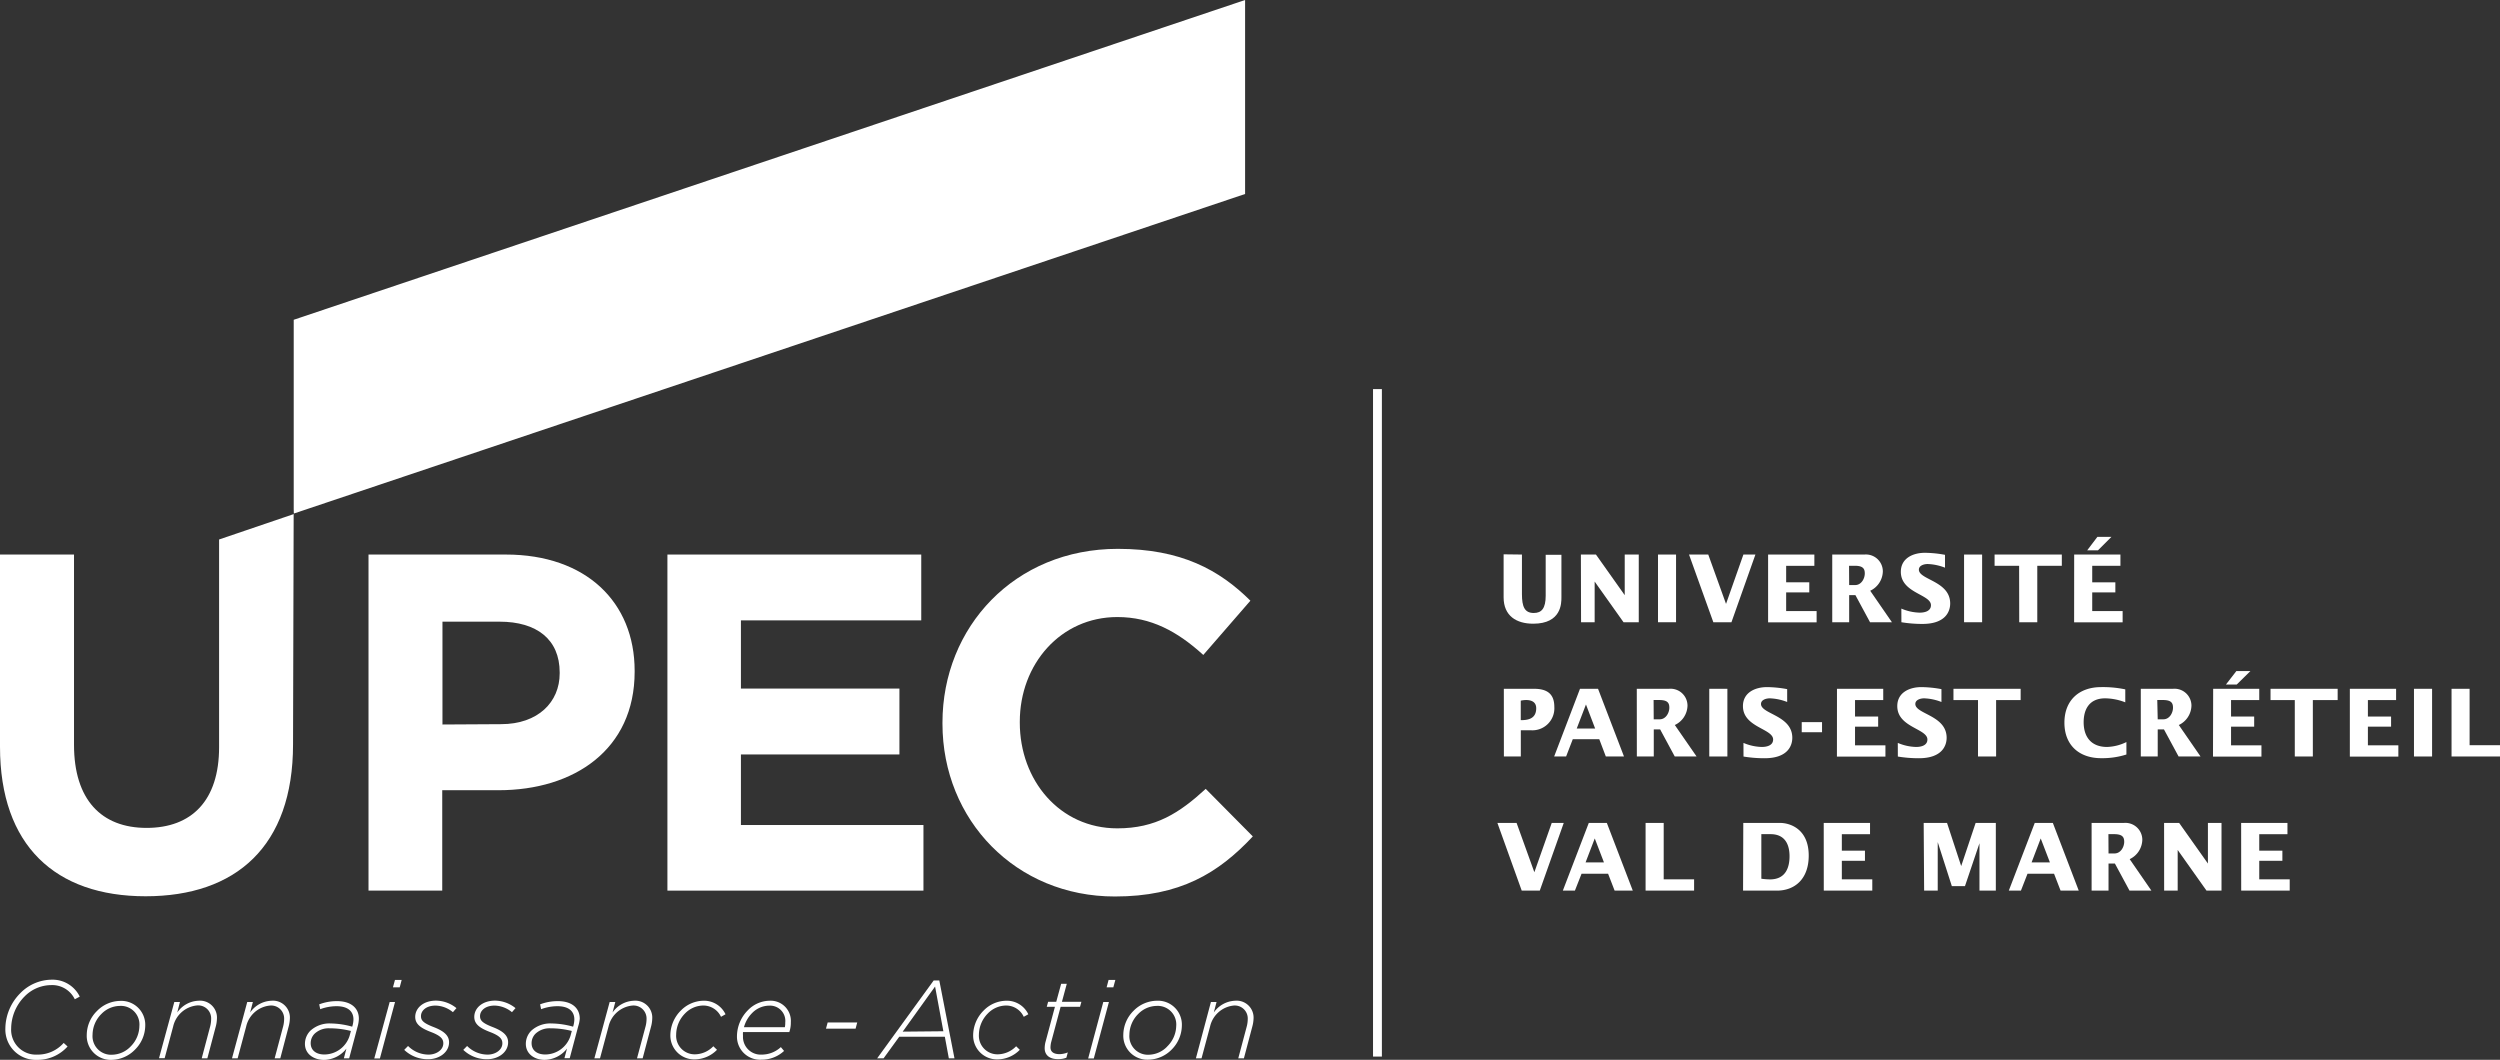 <svg id="Calque_1" data-name="Calque 1" xmlns="http://www.w3.org/2000/svg" viewBox="0 0 443.2 187.88"><rect x="0" y="0" width="443.2" height="187.88" fill="#333333" stroke="none"/><defs><style>.cls-1{fill:#fff;}</style></defs><path class="cls-1" d="M329.29,157.42v7c0,2.26.48,3.36,2.1,3.36,1.4,0,2.11-.83,2.11-3.06v-7.25h2.79V165c0,1.06,0,4.68-5,4.68-3,0-5.25-1.4-5.25-4.68v-7.62Z" transform="translate(-59.48 -59.11)"/><path class="cls-1" d="M339.74,157.42h2.67l5.1,7.2h0v-7.2H350v12H347.3l-5.12-7.21h0v7.21h-2.41Z" transform="translate(-59.48 -59.11)"/><path class="cls-1" d="M353.41,157.42h3.2v12h-3.2Z" transform="translate(-59.48 -59.11)"/><path class="cls-1" d="M358.91,157.42h3.41l3.15,8.75h0l3.08-8.75h2.13l-4.25,12h-3.21Z" transform="translate(-59.48 -59.11)"/><path class="cls-1" d="M372.93,157.42h8.2v2h-5v2.92h4.1v1.79h-4.1v3.31h5.4v2h-8.6Z" transform="translate(-59.48 -59.11)"/><path class="cls-1" d="M384.3,157.42H390a3,3,0,0,1,3.27,3,3.9,3.9,0,0,1-2.24,3.42l3.85,5.58H391l-2.59-4.8H387.3v4.8h-3Zm3,5.41h1.06c1.12,0,1.71-1.18,1.71-2.06s-.36-1.36-1.79-1.36h-1Z" transform="translate(-59.48 -59.11)"/><path class="cls-1" d="M396.55,167a8.72,8.72,0,0,0,3.25.72c.85,0,2-.24,2-1.32,0-1.94-5.34-2.14-5.34-5.92,0-2.41,2.16-3.37,4.26-3.37a20.38,20.38,0,0,1,3.57.36v2.28a9.26,9.26,0,0,0-3.07-.65c-.63,0-1.56.25-1.56,1,0,1.81,5.55,2,5.55,6,0,1.21-.63,3.62-4.92,3.62a22.71,22.71,0,0,1-3.73-.3Z" transform="translate(-59.48 -59.11)"/><path class="cls-1" d="M407.67,157.42h3.2v12h-3.2Z" transform="translate(-59.48 -59.11)"/><path class="cls-1" d="M417.43,159.42h-4.35v-2H425v2h-4.35v10h-3.2Z" transform="translate(-59.48 -59.11)"/><path class="cls-1" d="M427.19,157.42h8.2v2h-5v2.92h4.1v1.79h-4.1v3.31h5.39v2h-8.6Zm4.12-3.14h2.49l-2.39,2.39H429.5Z" transform="translate(-59.48 -59.11)"/><path class="cls-1" d="M326.08,181.22h5.36c2.24,0,3.59.84,3.59,3.2a3.9,3.9,0,0,1-4.18,4.15h-1.76v4.65h-3Zm3,5.56c1.11,0,2.74-.14,2.74-2.11,0-1.1-.82-1.46-1.8-1.46a5,5,0,0,0-.94.11Z" transform="translate(-59.48 -59.11)"/><path class="cls-1" d="M339.58,181.22h3.2l4.6,12h-3.22L343,190.16h-4.7l-1.18,3.06H335Zm2.69,7.05L340.64,184,339,188.27Z" transform="translate(-59.48 -59.11)"/><path class="cls-1" d="M349.65,181.22h5.71a3,3,0,0,1,3.28,3,3.89,3.89,0,0,1-2.25,3.42l3.86,5.58h-3.87l-2.59-4.8h-1.13v4.8h-3Zm3,5.41h1.06c1.11,0,1.71-1.18,1.71-2.06s-.36-1.36-1.79-1.36h-1Z" transform="translate(-59.48 -59.11)"/><path class="cls-1" d="M362.5,181.22h3.21v12H362.5Z" transform="translate(-59.48 -59.11)"/><path class="cls-1" d="M368.56,190.81a8.73,8.73,0,0,0,3.26.72c.84,0,2-.24,2-1.32,0-1.94-5.35-2.14-5.35-5.92,0-2.41,2.16-3.37,4.27-3.37a20.48,20.48,0,0,1,3.57.36v2.28a9.32,9.32,0,0,0-3.07-.65c-.64,0-1.57.25-1.57,1,0,1.81,5.55,2,5.55,6,0,1.21-.63,3.62-4.91,3.62a22.75,22.75,0,0,1-3.74-.3Z" transform="translate(-59.48 -59.11)"/><path class="cls-1" d="M378.89,187.13h3.6v1.79h-3.6Z" transform="translate(-59.48 -59.11)"/><path class="cls-1" d="M385.14,181.22h8.2v2h-5v2.92h4.1v1.79h-4.1v3.31h5.39v2h-8.6Z" transform="translate(-59.48 -59.11)"/><path class="cls-1" d="M395.92,190.81a8.72,8.72,0,0,0,3.25.72c.85,0,2-.24,2-1.32,0-1.94-5.34-2.14-5.34-5.92,0-2.41,2.16-3.37,4.26-3.37a20.38,20.38,0,0,1,3.57.36v2.28a9.26,9.26,0,0,0-3.07-.65c-.63,0-1.56.25-1.56,1,0,1.81,5.55,2,5.55,6,0,1.21-.64,3.62-4.92,3.62a22.71,22.71,0,0,1-3.73-.3Z" transform="translate(-59.48 -59.11)"/><path class="cls-1" d="M410.14,183.22h-4.35v-2H417.7v2h-4.35v10h-3.21Z" transform="translate(-59.48 -59.11)"/><path class="cls-1" d="M436.25,183.62a10.13,10.13,0,0,0-3.56-.71c-2.91,0-3.82,2.07-3.82,4.23,0,2.69,1.41,4.39,4.15,4.39a8.29,8.29,0,0,0,3.43-.87v2.21a14.06,14.06,0,0,1-4.48.65c-3.9,0-6.51-2.31-6.51-6.29s2.61-6.31,6.51-6.31a19.53,19.53,0,0,1,4.28.4Z" transform="translate(-59.48 -59.11)"/><path class="cls-1" d="M439,181.22h5.71a3,3,0,0,1,3.27,3,3.9,3.9,0,0,1-2.24,3.42l3.85,5.58H445.7l-2.59-4.8H442v4.8h-3Zm3,5.41H443c1.12,0,1.71-1.18,1.71-2.06s-.36-1.36-1.79-1.36h-1Z" transform="translate(-59.48 -59.11)"/><path class="cls-1" d="M451.83,181.22H460v2h-5v2.92h4.1v1.79H455v3.31h5.39v2h-8.59Zm4.11-3.14h2.49L456,180.47h-1.91Z" transform="translate(-59.48 -59.11)"/><path class="cls-1" d="M466.3,183.22H462v-2h11.9v2H469.5v10h-3.2Z" transform="translate(-59.48 -59.11)"/><path class="cls-1" d="M476.06,181.22h8.2v2h-5v2.92h4.11v1.79h-4.11v3.31h5.4v2h-8.6Z" transform="translate(-59.48 -59.11)"/><path class="cls-1" d="M487.43,181.22h3.21v12h-3.21Z" transform="translate(-59.48 -59.11)"/><path class="cls-1" d="M494.09,181.22h3.2v10h5.4v2h-8.6Z" transform="translate(-59.48 -59.11)"/><path class="cls-1" d="M324.94,205h3.4l3.15,8.74h0l3.08-8.74h2.13l-4.25,12h-3.2Z" transform="translate(-59.48 -59.11)"/><path class="cls-1" d="M341.14,205h3.2l4.6,12h-3.22L344.56,214h-4.7L338.68,217h-2.14Zm2.69,7-1.63-4.25-1.63,4.25Z" transform="translate(-59.48 -59.11)"/><path class="cls-1" d="M351.21,205h3.21v10h5.39v2h-8.6Z" transform="translate(-59.48 -59.11)"/><path class="cls-1" d="M368.53,205h6.54c1.66,0,5.06,1,5.06,5.79,0,4.22-2.54,6.21-5.64,6.21h-6Zm3.2,9.89a12.21,12.21,0,0,0,1.54.12c2.76,0,3.46-2.1,3.46-4.1,0-1.68-.53-3.92-3.37-3.92h-1.63Z" transform="translate(-59.48 -59.11)"/><path class="cls-1" d="M382.79,205H391v2h-5v2.92h4.1v1.79H386V215h5.4v2h-8.6Z" transform="translate(-59.48 -59.11)"/><path class="cls-1" d="M400.51,205h4.14l2.51,7.65h0l2.56-7.65h3.58v12h-2.9v-8.4h0l-2.57,7.6H405.5L403,208.4h0V217h-2.41Z" transform="translate(-59.48 -59.11)"/><path class="cls-1" d="M420.2,205h3.21L428,217h-3.22L423.62,214h-4.7L417.75,217H415.6Zm2.69,7-1.63-4.25-1.62,4.25Z" transform="translate(-59.48 -59.11)"/><path class="cls-1" d="M430.28,205H436a3,3,0,0,1,3.27,3,3.9,3.9,0,0,1-2.24,3.42l3.85,5.58H437l-2.59-4.8h-1.13V217h-3Zm3,5.41h1.06c1.12,0,1.72-1.18,1.72-2.06s-.37-1.36-1.8-1.36h-1Z" transform="translate(-59.48 -59.11)"/><path class="cls-1" d="M443.13,205h2.67l5.1,7.2h0V205h2.41v12h-2.66l-5.11-7.21h0V217h-2.4Z" transform="translate(-59.48 -59.11)"/><path class="cls-1" d="M456.79,205H465v2h-5v2.92h4.1v1.79H460V215h5.4v2h-8.6Z" transform="translate(-59.48 -59.11)"/><path class="cls-1" d="M60.43,241.43a9,9,0,0,1,2.65-6.25,7.86,7.86,0,0,1,5.54-2.39,5.36,5.36,0,0,1,5,3l-.88.47a4.44,4.44,0,0,0-4.21-2.51,6.66,6.66,0,0,0-4.68,2,8.17,8.17,0,0,0-2.39,5.66,4.4,4.4,0,0,0,4.64,4.66A6.11,6.11,0,0,0,70.77,244l.69.63A7.13,7.13,0,0,1,66,247,5.38,5.38,0,0,1,60.43,241.43Z" transform="translate(-59.48 -59.11)"/><path class="cls-1" d="M85.23,240.94a6.08,6.08,0,0,1-1.82,4.25A5.9,5.9,0,0,1,79.3,247a4.25,4.25,0,0,1-4.44-4.43,6,6,0,0,1,1.82-4.24,5.84,5.84,0,0,1,4.11-1.78A4.24,4.24,0,0,1,85.23,240.94Zm-2.6,3.7A5.21,5.21,0,0,0,84.19,241a3.29,3.29,0,0,0-3.5-3.56,4.64,4.64,0,0,0-3.23,1.42,5.25,5.25,0,0,0-1.57,3.67,3.29,3.29,0,0,0,3.51,3.56A4.66,4.66,0,0,0,82.63,244.64Z" transform="translate(-59.48 -59.11)"/><path class="cls-1" d="M90.38,236.75h1l-.48,1.86a4.79,4.79,0,0,1,3.77-2.09,3,3,0,0,1,3.27,3.17,6.1,6.1,0,0,1-.21,1.41l-1.49,5.63h-1L96.76,241a5.26,5.26,0,0,0,.15-1.24,2.3,2.3,0,0,0-2.56-2.4,4.82,4.82,0,0,0-4.17,3.72l-1.51,5.63h-1Z" transform="translate(-59.48 -59.11)"/><path class="cls-1" d="M103.31,236.75h1l-.49,1.86a4.82,4.82,0,0,1,3.78-2.09,3,3,0,0,1,3.27,3.17,6.14,6.14,0,0,1-.22,1.41l-1.48,5.63h-1l1.52-5.71a5.27,5.27,0,0,0,.16-1.24,2.3,2.3,0,0,0-2.56-2.4,4.8,4.8,0,0,0-4.17,3.72l-1.51,5.63h-1Z" transform="translate(-59.48 -59.11)"/><path class="cls-1" d="M113.54,244.17a3.3,3.3,0,0,1,1-2.37,5,5,0,0,1,3.55-1.25,14.61,14.61,0,0,1,3.83.57l.08-.28a4.38,4.38,0,0,0,.14-1c0-1.5-1.06-2.35-3-2.35a8.33,8.33,0,0,0-2.89.53l-.18-.86a8.84,8.84,0,0,1,3.15-.57c2.45,0,3.88,1.2,3.88,3.12a5.5,5.5,0,0,1-.2,1.31l-1.52,5.71h-.94l.45-1.72a5.12,5.12,0,0,1-4,2C115.15,247,113.54,246,113.54,244.17Zm7.91-1.41.24-.88a15.38,15.38,0,0,0-3.78-.47,3.63,3.63,0,0,0-2.64.94,2.36,2.36,0,0,0-.71,1.7c0,1.24.94,2,2.43,2A4.72,4.72,0,0,0,121.45,242.76Z" transform="translate(-59.48 -59.11)"/><path class="cls-1" d="M128.56,236.75h.95l-2.68,10h-1Zm.94-3.92h1.19l-.35,1.32h-1.2Z" transform="translate(-59.48 -59.11)"/><path class="cls-1" d="M131.14,245.23l.68-.69a5.14,5.14,0,0,0,3.66,1.53c1.28,0,2.59-.78,2.59-2,0-.76-.43-1.33-2.18-2s-2.8-1.37-2.8-2.68c0-1.58,1.45-2.89,3.7-2.89a5.86,5.86,0,0,1,3.61,1.33l-.63.72a5,5,0,0,0-3.07-1.17c-1.69,0-2.59.92-2.59,1.86,0,.76.39,1.23,2.25,1.95s2.73,1.51,2.73,2.7c0,1.75-1.71,3-3.72,3A6,6,0,0,1,131.14,245.23Z" transform="translate(-59.48 -59.11)"/><path class="cls-1" d="M141.61,245.23l.68-.69a5.14,5.14,0,0,0,3.66,1.53c1.28,0,2.59-.78,2.59-2,0-.76-.43-1.33-2.18-2s-2.8-1.37-2.8-2.68c0-1.58,1.45-2.89,3.7-2.89a5.88,5.88,0,0,1,3.61,1.33l-.63.72a5,5,0,0,0-3.07-1.17c-1.69,0-2.59.92-2.59,1.86,0,.76.39,1.23,2.25,1.95s2.73,1.51,2.73,2.7c0,1.75-1.71,3-3.72,3A6,6,0,0,1,141.61,245.23Z" transform="translate(-59.48 -59.11)"/><path class="cls-1" d="M152.7,244.17a3.3,3.3,0,0,1,1-2.37,5,5,0,0,1,3.55-1.25,14.67,14.67,0,0,1,3.83.57l.08-.28a4.38,4.38,0,0,0,.14-1c0-1.5-1.06-2.35-3-2.35a8.33,8.33,0,0,0-2.89.53l-.18-.86a8.84,8.84,0,0,1,3.15-.57c2.45,0,3.88,1.2,3.88,3.12A5.5,5.5,0,0,1,162,241l-1.52,5.71h-.94L160,245a5.13,5.13,0,0,1-4,2C154.31,247,152.7,246,152.7,244.17Zm7.91-1.41.24-.88a15.38,15.38,0,0,0-3.78-.47,3.63,3.63,0,0,0-2.64.94,2.36,2.36,0,0,0-.71,1.7c0,1.24.94,2,2.43,2A4.73,4.73,0,0,0,160.61,242.76Z" transform="translate(-59.48 -59.11)"/><path class="cls-1" d="M167.56,236.75h1l-.49,1.86a4.8,4.8,0,0,1,3.78-2.09,3,3,0,0,1,3.26,3.17,6.1,6.1,0,0,1-.21,1.41l-1.49,5.63h-1l1.53-5.71a5.27,5.27,0,0,0,.16-1.24,2.31,2.31,0,0,0-2.57-2.4,4.82,4.82,0,0,0-4.17,3.72l-1.51,5.63h-1Z" transform="translate(-59.48 -59.11)"/><path class="cls-1" d="M178.32,242.66a6.25,6.25,0,0,1,1.86-4.4,5.73,5.73,0,0,1,4-1.74,4.2,4.2,0,0,1,3.92,2.4l-.8.45a3.46,3.46,0,0,0-3.18-2,4.57,4.57,0,0,0-3.19,1.4,5.41,5.41,0,0,0-1.58,3.78,3.28,3.28,0,0,0,3.36,3.47,4.6,4.6,0,0,0,3.23-1.43l.65.63a5.59,5.59,0,0,1-3.93,1.7A4.23,4.23,0,0,1,178.32,242.66Z" transform="translate(-59.48 -59.11)"/><path class="cls-1" d="M191.2,242.07a3.94,3.94,0,0,0,0,.67,3.14,3.14,0,0,0,3.31,3.33,5,5,0,0,0,3.4-1.33l.57.68a5.8,5.8,0,0,1-4,1.55,4.09,4.09,0,0,1-4.35-4.19,6.61,6.61,0,0,1,1.94-4.58,5.43,5.43,0,0,1,3.84-1.68,3.58,3.58,0,0,1,3.77,3.81,5.09,5.09,0,0,1-.27,1.74Zm.17-.86h7.25a3.85,3.85,0,0,0,.07-.82,2.71,2.71,0,0,0-2.81-3,4.29,4.29,0,0,0-3.08,1.33A5.63,5.63,0,0,0,191.37,241.21Z" transform="translate(-59.48 -59.11)"/><path class="cls-1" d="M206.21,240.37h5.24l-.29,1.1h-5.25Z" transform="translate(-59.48 -59.11)"/><path class="cls-1" d="M225,232.93h1l2.69,13.8h-1l-.71-3.83h-8.08l-2.78,3.83h-1.14Zm1.72,9-1.47-7.93L219.51,242Z" transform="translate(-59.48 -59.11)"/><path class="cls-1" d="M232,242.66a6.25,6.25,0,0,1,1.86-4.4,5.69,5.69,0,0,1,4-1.74,4.2,4.2,0,0,1,3.92,2.4l-.81.45a3.43,3.43,0,0,0-3.17-2,4.57,4.57,0,0,0-3.19,1.4,5.42,5.42,0,0,0-1.59,3.78,3.29,3.29,0,0,0,3.37,3.47,4.62,4.62,0,0,0,3.23-1.43l.65.63a5.59,5.59,0,0,1-3.94,1.7A4.22,4.22,0,0,1,232,242.66Z" transform="translate(-59.48 -59.11)"/><path class="cls-1" d="M244.68,244.93a4.75,4.75,0,0,1,.12-1l1.7-6.34h-1.45l.24-.88h1.44l.87-3.19h1l-.86,3.19h3.45l-.24.88h-3.44l-1.7,6.36a4.26,4.26,0,0,0-.1.84c0,.83.62,1.2,1.62,1.2a4.16,4.16,0,0,0,1.45-.31l-.25.94a3.75,3.75,0,0,1-1.41.25C245.74,246.91,244.68,246.3,244.68,244.93Z" transform="translate(-59.48 -59.11)"/><path class="cls-1" d="M255.07,236.75h1l-2.68,10h-1Zm.94-3.92h1.2l-.36,1.32h-1.19Z" transform="translate(-59.48 -59.11)"/><path class="cls-1" d="M269,240.94a6.12,6.12,0,0,1-1.82,4.25,5.92,5.92,0,0,1-4.11,1.78,4.25,4.25,0,0,1-4.45-4.43,6.08,6.08,0,0,1,1.82-4.24,5.88,5.88,0,0,1,4.11-1.78A4.24,4.24,0,0,1,269,240.94Zm-2.61,3.7A5.22,5.22,0,0,0,268,241a3.29,3.29,0,0,0-3.51-3.56,4.62,4.62,0,0,0-3.22,1.42,5.25,5.25,0,0,0-1.57,3.67,3.29,3.29,0,0,0,3.5,3.56A4.64,4.64,0,0,0,266.4,244.64Z" transform="translate(-59.48 -59.11)"/><path class="cls-1" d="M274.15,236.75h1l-.49,1.86a4.82,4.82,0,0,1,3.78-2.09,3,3,0,0,1,3.27,3.17,6.14,6.14,0,0,1-.22,1.41L280,246.73H279l1.52-5.71a5.27,5.27,0,0,0,.16-1.24,2.3,2.3,0,0,0-2.56-2.4A4.8,4.8,0,0,0,274,241.1l-1.51,5.63h-1Z" transform="translate(-59.48 -59.11)"/><path class="cls-1" d="M124.81,157.42h24.35c14.22,0,22.83,8.44,22.83,20.61v.17c0,13.8-10.74,21-24.11,21h-10V217H124.81Zm23.5,30.07c6.56,0,10.39-3.92,10.39-9v-.17c0-5.88-4.09-9-10.65-9H137.92v18.23Z" transform="translate(-59.48 -59.11)"/><path class="cls-1" d="M177.8,157.42h45v11.67H190.83v12.09h28.1v11.68h-28.1v12.51h32.36V217H177.8Z" transform="translate(-59.48 -59.11)"/><path class="cls-1" d="M226.56,187.4v-.18c0-16.93,12.78-30.81,31.09-30.81,11.24,0,18,3.74,23.5,9.19l-8.35,9.62c-4.59-4.18-9.28-6.72-15.24-6.72-10.05,0-17.29,8.34-17.29,18.56v.16c0,10.23,7.07,18.74,17.29,18.74,6.81,0,11-2.72,15.67-7l8.35,8.43c-6.13,6.56-12.95,10.65-24.44,10.65C239.6,218.06,226.56,204.52,226.56,187.4Z" transform="translate(-59.48 -59.11)"/><path class="cls-1" d="M98.32,191.57c0,9.46-4.85,14.31-12.86,14.31s-12.86-5-12.86-14.73V157.42H59.48v34.07C59.48,209,69.28,218,85.29,218s26.14-8.86,26.14-26.91l.11-40.84-13.22,4.5Z" transform="translate(-59.48 -59.11)"/><polygon class="cls-1" points="52.07 56.69 52.07 90.2 52.09 91.04 220.73 34.39 220.73 0 52.07 56.69"/><polygon class="cls-1" points="244.98 187.31 243.41 187.31 243.41 68.98 244.98 68.98 244.98 187.31 244.98 187.31"/></svg>